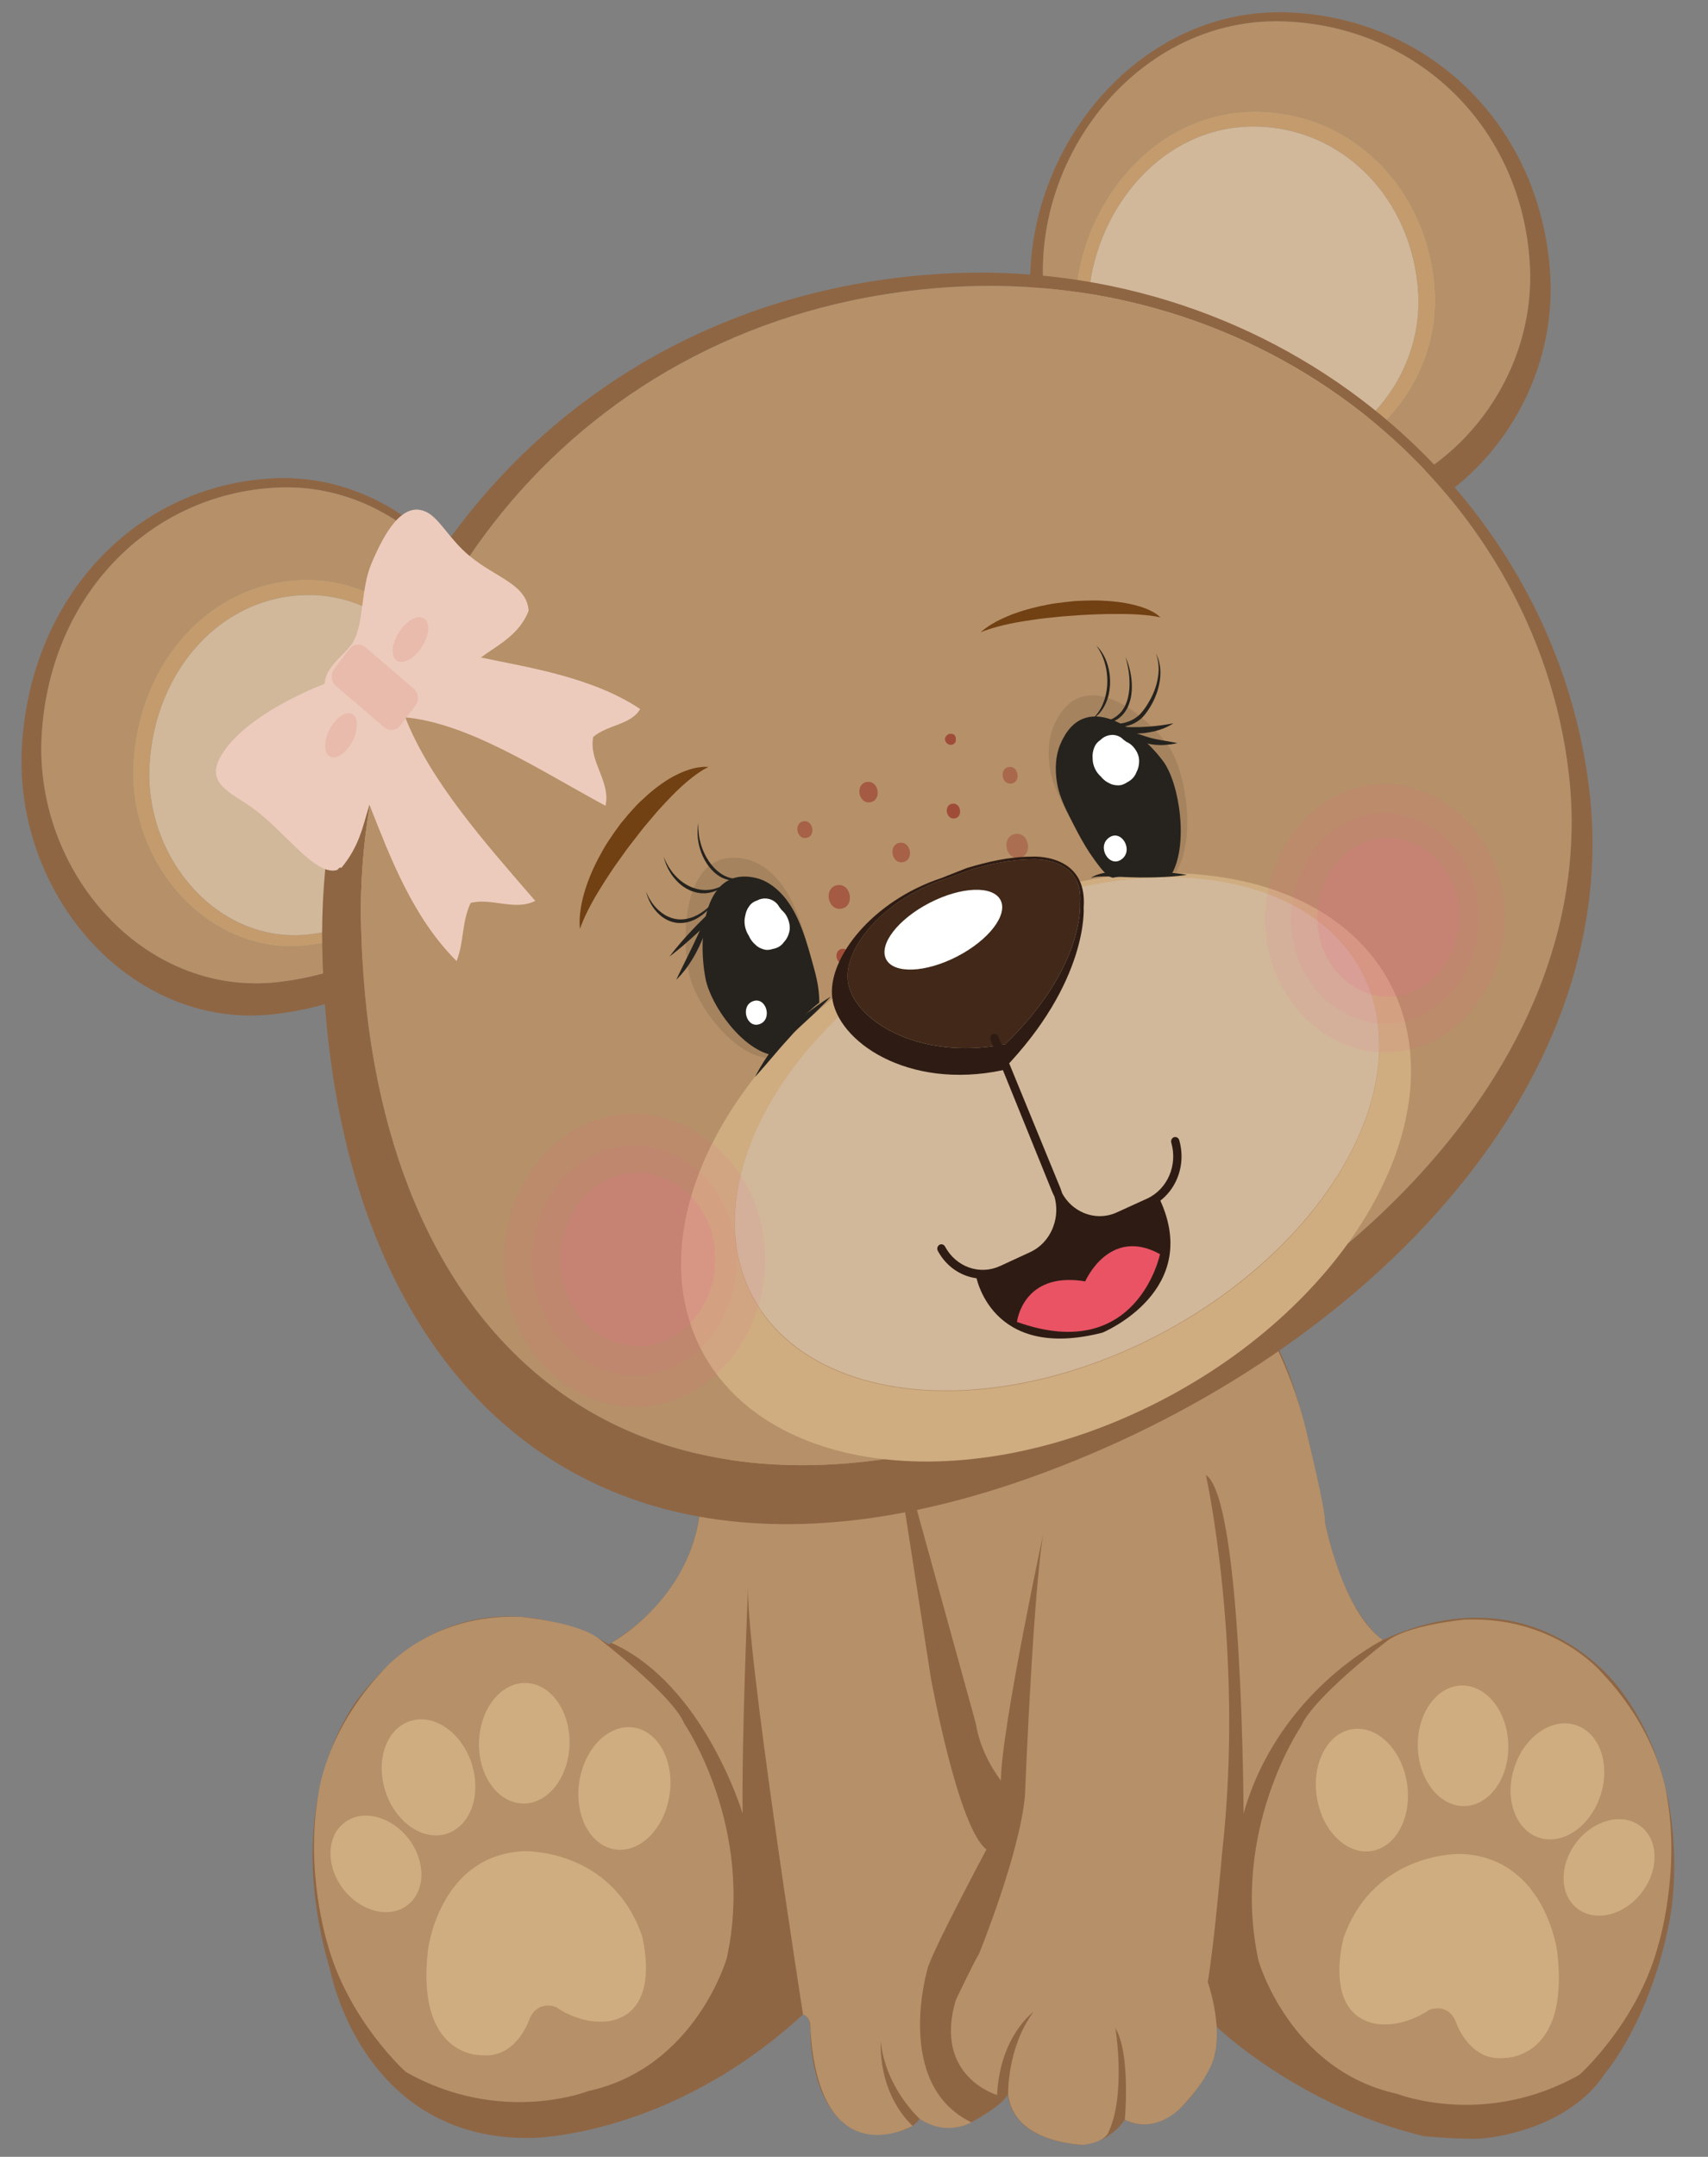 <?xml version="1.0" encoding="utf-8"?>
<!-- Generator: Adobe Illustrator 23.0.5, SVG Export Plug-In . SVG Version: 6.00 Build 0)  -->
<svg version="1.1" id="Capa_1" xmlns="http://www.w3.org/2000/svg" xmlns:xlink="http://www.w3.org/1999/xlink" x="0px" y="0px"
	 viewBox="0 0 840 1060" style="enable-background:new 0 0 840 1060;" xml:space="preserve">
<rect x="0" y="0" width="840" height="1060" fill="#808080" stroke="none"/>
<style type="text/css">
	.st0{fill:#8F6644;}
	.st1{fill:#B69068;}
	.st2{fill:#CFAD81;}
	.st3{fill:#C39B6D;}
	.st4{fill:#D2B89A;}
	.st5{opacity:0.7;}
	.st6{opacity:0.8;}
	.st7{fill:#963025;}
	.st8{opacity:0.6;}
	.st9{opacity:0.5;}
	.st10{fill:#2E1C14;}
	.st11{fill:#412819;}
	.st12{fill:#FFFFFF;}
	.st13{fill:#E95364;}
	.st14{fill-rule:evenodd;clip-rule:evenodd;fill:#ECCBBD;}
	.st15{fill-rule:evenodd;clip-rule:evenodd;fill:#E8BBAC;}
	.st16{fill:#714013;}
	.st17{opacity:0.1;fill:#EC628E;}
	.st18{opacity:0.07;fill:#EC628E;}
	.st19{opacity:0.15;fill:#EC628E;}
	.st20{opacity:0.1;fill:#13110C;}
	.st21{fill:#26231E;}
</style>
<g>
	<g>
		<path class="st0" d="M341.33,708.19c0,0,0.33,0.96,0.79,2.72c3.22,12.3,12.64,63.59-42.68,97.22c0,0-66.05-42.71-120.03,22.64
			c0,0-43.9,46.55-16.92,137.95c0,0,15.71,83.28,98.68,82c0,0,67.67,0,133.72-60.65c0,0,3.89-0.57,3.62,9.54
			c0,0,0.2,60.51,45.31,47.48c0,0,6.04-1.71,8.46-5.77c0,0,12.49,8.54,25.37,1.71c0,0,15.51-8.11,18.12-13.88
			c0,0-0.6,22,36.05,24.99c0,0,13.29-0.43,21.35-12.39c0,0,21.75,14.09,42.69-27.33c0,0,3.42-7.05,2.42-18.37
			c0,0,40.28,38.87,101.9,53.81c0,0,23.36,2.14,31.01,0.85c0,0,39.87-3.42,58.4-32.03c0,0,22.56-26.05,31.82-76.45
			c0,0,12.49-63.64-24.97-112.33c0,0-41.08-58.51-116.4-23.92c0,0-22.56-14.52-30.61-70.47c0,0-10.47-58.4-23.76-77.67l-29-18
			c0,0-36.25,16.35-38.67,18c-2.42,1.65-43.58,5.49-43.58,5.49s-110.54,0.71-115.91,5.84c-5.37,5.13-56.86,39.97-56.86,39.97"/>
		<g>
			<path class="st1" d="M294.65,805.45c0,0,35.94,27.45,41.85,41.55c0,0,34.94,51.05,20.94,115.32c0,0-15.31,53.81-68.07,65.35
				c0,0-43.1,17.08-89.82-9.4c0,0-28.6-25.63-38.67-63.64c0,0-10.99-35.32-4.29-72.97c0,0,3.31-30.74,31.99-60.89
				c0,0,23.31-28.07,67.68-26.12C256.28,794.65,284.39,797.22,294.65,805.45z"/>
			<g>
				
					<ellipse transform="matrix(0.155 -0.988 0.988 0.155 -608.601 1046.031)" class="st2" cx="306.94" cy="878.65" rx="30.3" ry="22.43"/>
				
					<ellipse transform="matrix(0.028 -1 1 0.028 -605.926 1090.189)" class="st2" cx="257.43" cy="856.56" rx="29.62" ry="22.26"/>
				
					<ellipse transform="matrix(0.95 -0.312 0.312 0.95 -261.85 109.144)" class="st2" cx="210.52" cy="873.73" rx="22.28" ry="29.11"/>
				
					<ellipse transform="matrix(0.793 -0.609 0.609 0.793 -519.713 302.068)" class="st2" cx="184.89" cy="916.23" rx="20.27" ry="25.53"/>
				<path class="st2" d="M210.52,958.05c0,0,5.55-46.13,46.91-48.26c0,0,42.82-1.71,58.12,41c0,0,10.47,36.73-14.9,42.28
					c0,0-12.49,3.27-27.25-6.69c0,0-8.86-3.7-12.89,5.69c0,0-6.44,20.22-24.43,17.94C236.07,1010.01,204.29,1010.58,210.52,958.05z"
					/>
			</g>
		</g>
		<g>
			<path class="st1" d="M681.75,806.8c0,0-35.94,27.45-41.85,41.55c0,0-34.94,51.05-20.94,115.32c0,0,15.31,53.81,68.07,65.35
				c0,0,43.1,17.08,89.82-9.4c0,0,28.6-25.63,38.67-63.64c0,0,10.99-35.32,4.29-72.97c0,0-3.31-30.74-31.99-60.89
				c0,0-23.31-28.07-67.68-26.12C720.12,796,692,798.56,681.75,806.8z"/>
			<g>
				
					<ellipse transform="matrix(0.988 -0.155 0.155 0.988 -128.021 114.102)" class="st2" cx="669.45" cy="879.99" rx="22.43" ry="30.3"/>
				
					<ellipse transform="matrix(1 -0.028 0.028 1 -23.461 20.221)" class="st2" cx="718.97" cy="857.9" rx="22.26" ry="29.62"/>
				
					<ellipse transform="matrix(0.312 -0.95 0.95 0.312 -304.321 1330.041)" class="st2" cx="765.88" cy="875.07" rx="29.11" ry="22.28"/>
				
					<ellipse transform="matrix(0.609 -0.793 0.793 0.609 -418.315 986.629)" class="st2" cx="791.5" cy="917.58" rx="25.53" ry="20.27"/>
				<path class="st2" d="M765.88,959.39c0,0-5.55-46.13-46.91-48.26c0,0-42.82-1.71-58.12,41c0,0-10.47,36.73,14.9,42.28
					c0,0,12.49,3.27,27.25-6.69c0,0,8.86-3.7,12.89,5.69c0,0,6.44,20.22,24.43,17.94C740.32,1011.35,772.1,1011.92,765.88,959.39z"
					/>
			</g>
		</g>
		<path class="st1" d="M365.23,891.28c0,0-19.08-63.69-64.58-83.88c0,0,47.01-25.29,44.05-79.11l48.19-36.74l51.15-9.82l87.23-6.83
			l46.62-8.54c0,0,9.13-10.13,10.74-8.48c1.61,1.65,12.35,0,12.35,0h5.91h18.8c0,0,11.82,22.18,17.7,49.44
			c0,0,8.58,34.91,8.23,40.75c0,0,8.17,43.29,28.44,57.95c0,0-51.55,25.34-68.47,85.28c0,0-0.4-154.47-18.53-166.43
			c0,0,19.2,86.52,7.92,186.27c0,0-3.49,41.37-6.98,63.01c0,0,7.34,20.81,3.2,36.42c0,0-1.93,10.3-16.53,25.34
			c0,0-12.18,13.34-27.48,5.86c0,0,3.02-32.03-4.63-45.06c0,0,5.44,32.89-3.62,51.68c0,0-2.07,4.61-12.14,5.69
			c0,0-34.38-0.49-36.99-24.91c0,0-0.6-22.71,12.42-40.36c0,0-16.45,11.75-17.86,40.79c0,0-31.41-8.97-20.34-46.55
			c0,0,8.53-18.01,11.48-22.85c0,0,20.14-49.54,22.56-77.73c0,0,4.66-116.46,10.39-135.25c0,0-22.2,102.79-22.2,127.84
			c0,0-9.94-12.24-12.35-28.05l-35.04-126.92l-2.42,5.62l15.31,98.66c0,0,13.29,73.89,27.39,84.57c0,0-28.06,52.39-29.13,59.22
			c0,0-16.51,56.38,21.68,74.88c0,0-11.88,7.26-25.37-1.71c0,0-16.92-15.16-19.13-38.01c0,0-2.04,24.24,15.59,41.49
			c0,0-45.4,25.83-50.23-47.05c0,0,0.67-6.54-3.62-7.68c0,0-28.6-182.51-26.99-210.99C367.91,779.09,364.69,854.83,365.23,891.28z"
			/>
		<g>
			<g>
				<path class="st0" d="M257.96,366.79c-2.02-70.03-55.4-135.05-123.59-131.7c-66.93,3.29-119.29,57.52-123.59,131.7
					c-4.2,72.6,53.43,139.42,123.59,131.7C202.27,491.02,260.06,439.49,257.96,366.79z M136.19,482.69
					c-65.66,7.13-119.61-54.54-115.67-121.53c4.02-68.45,53.03-118.49,115.67-121.53c63.82-3.1,113.78,56.9,115.67,121.53
					C253.82,428.25,199.74,475.8,136.19,482.69z"/>
				<path class="st1" d="M251.86,361.17c-1.89-64.62-51.86-124.62-115.67-121.53c-62.64,3.04-111.65,53.07-115.67,121.53
					c-3.94,66.99,50.01,128.65,115.67,121.53C199.74,475.8,253.82,428.25,251.86,361.17z M150.89,464.76
					c-48.48,5.27-88.32-40.37-85.41-89.95c2.97-50.67,39.11-89.87,85.41-89.95c47.05-0.08,81.15,43.79,85.41,89.95
					C240.86,424.25,197.81,459.65,150.89,464.76z"/>
				<path class="st3" d="M236.3,374.81c-4.26-46.16-38.36-90.03-85.41-89.95c-46.3,0.08-82.44,39.28-85.41,89.95
					c-2.91,49.58,36.93,95.23,85.41,89.95C197.81,459.65,240.86,424.25,236.3,374.81z M151.8,459.24
					c-44.41,4.89-80.89-37.43-78.23-83.4c2.72-46.98,35.82-83.33,78.23-83.4c43.1-0.08,74.33,40.6,78.23,83.4
					C234.2,421.68,194.77,454.5,151.8,459.24z"/>
				<path class="st4" d="M151.8,292.44c-42.41,0.07-75.51,36.42-78.23,83.4c-2.66,45.97,33.82,88.29,78.23,83.4
					c42.98-4.73,82.41-37.56,78.23-83.4C226.13,333.04,194.89,292.36,151.8,292.44z"/>
			</g>
			<g>
				<path class="st0" d="M634.53,263.7c72.59,7.55,132.22-57.8,127.87-128.79C757.96,62.37,703.78,9.34,634.53,6.12
					c-70.55-3.28-125.78,60.3-127.87,128.79C504.49,206.01,564.28,256.39,634.53,263.7z M512.97,129.41
					c1.96-63.2,53.66-121.87,119.69-118.84c64.82,2.97,115.52,51.9,119.69,118.84c4.07,65.51-51.75,125.81-119.69,118.84
					C566.9,241.51,510.94,195.02,512.97,129.41z"/>
				<path class="st1" d="M632.65,248.25c67.94,6.97,123.76-53.33,119.69-118.84c-4.16-66.94-54.87-115.87-119.69-118.84
					c-66.03-3.03-117.73,55.65-119.69,118.84C510.94,195.02,566.9,241.51,632.65,248.25z M529.07,142.75
					c4.41-45.14,39.69-88.05,88.38-87.97c47.91,0.08,85.3,38.42,88.38,87.97c3.01,48.49-38.21,93.12-88.38,87.97
					C568.89,225.72,524.35,191.1,529.07,142.75z"/>
				<path class="st3" d="M617.44,230.72c50.16,5.16,91.38-39.48,88.38-87.97c-3.07-49.55-40.46-87.89-88.38-87.97
					c-48.69-0.08-83.97,42.83-88.38,87.97C524.35,191.1,568.89,225.72,617.44,230.72z M535.56,143.76
					c4.04-41.85,36.35-81.63,80.94-81.56c43.88,0.07,78.13,35.62,80.94,81.56c2.75,44.96-35,86.34-80.94,81.56
					C572.03,220.69,531.24,188.59,535.56,143.76z"/>
				<path class="st4" d="M616.5,62.2c43.88,0.07,78.13,35.62,80.94,81.56c2.75,44.96-35,86.34-80.94,81.56
					c-44.47-4.63-85.27-36.73-80.94-81.56C539.59,101.9,571.91,62.12,616.5,62.2z"/>
			</g>
		</g>
		<path class="st0" d="M781.67,388.63c-17.45-149.32-158.19-267.71-327.16-253.48c-185.33,15.6-298.92,169.71-296.04,330.03
			c3.74,208.02,128.43,339.2,348.13,261.07C665.83,669.63,799.01,537.01,781.67,388.63z M508.99,698.43
			c-209.45,73.89-328.12-49.53-331.44-245.5c-2.56-151.03,105.86-296.36,282.49-311.3c161.04-13.62,295.02,97.72,311.47,238.37
			C787.86,519.77,660.79,644.88,508.99,698.43z"/>
		<path class="st1" d="M460.03,141.64c-176.62,14.94-285.05,160.27-282.49,311.3c3.32,195.97,122,319.38,331.44,245.5
			c151.81-53.55,278.87-178.66,262.52-318.42C755.05,239.36,621.07,128.01,460.03,141.64z"/>
		<path class="st2" d="M686.41,489.11c-28.33-64.78-128.29-79.43-223.27-32.73c-94.98,46.7-149.01,137.08-120.68,201.86
			c28.33,64.78,128.29,79.43,223.27,32.73C660.71,644.27,714.74,553.89,686.41,489.11z M564.21,659.04
			c-84.04,41.33-172.04,29.4-196.55-26.65c-24.51-56.04,23.75-134.98,107.79-176.3c84.04-41.33,172.04-29.4,196.55,26.65
			C696.51,538.78,648.25,617.72,564.21,659.04z"/>
		
			<ellipse transform="matrix(0.882 -0.471 0.471 0.882 -201.268 310.34)" class="st4" cx="519.83" cy="557.57" rx="169.7" ry="110.56"/>
		<g class="st5">
			<g class="st6">
				<path class="st7" d="M428.01,394.27c5.9-0.99,4.16-10.95-1.73-9.96C420.38,385.3,422.12,395.25,428.01,394.27L428.01,394.27z"/>
			</g>
			<g class="st5">
				<path class="st7" d="M478.65,437.66c5.9-0.99,4.16-10.95-1.73-9.96C471.03,428.69,472.77,438.65,478.65,437.66L478.65,437.66z"
					/>
			</g>
			<g class="st5">
				<path class="st7" d="M396.55,411.8c4.84-0.81,3.41-8.96-1.41-8.15C390.3,404.47,391.73,412.61,396.55,411.8L396.55,411.8z"/>
			</g>
			<g class="st8">
				<path class="st7" d="M497.49,385.1c4.84-0.81,3.41-8.96-1.41-8.15C491.24,377.76,492.66,385.91,497.49,385.1L497.49,385.1z"/>
			</g>
			<g>
				<path class="st7" d="M469.54,402.22c4.29-0.72,3.02-7.96-1.26-7.24C463.98,395.69,465.25,402.93,469.54,402.22L469.54,402.22z"
					/>
			</g>
			<g>
				<path class="st7" d="M415.3,473.58c4.29-0.72,3.02-7.96-1.26-7.24C409.75,467.05,411.01,474.3,415.3,473.58L415.3,473.58z"/>
			</g>
			<g class="st8">
				<path class="st7" d="M510.24,438.58c4.29-0.72,3.02-7.96-1.26-7.24C504.68,432.06,505.95,439.3,510.24,438.58L510.24,438.58z"/>
			</g>
			<g class="st9">
				<path class="st7" d="M501.29,421.58c6.96-1.17,4.91-12.88-2.03-11.71C492.3,411.04,494.35,422.75,501.29,421.58L501.29,421.58z"
					/>
			</g>
			<g class="st6">
				<path class="st7" d="M413.77,446.57c6.84-1.15,4.82-12.69-2.01-11.54C404.93,436.18,406.94,447.72,413.77,446.57L413.77,446.57z
					"/>
			</g>
			<path class="st7" d="M469.88,361.93c-0.4-1.29-2.5-1.63-3.6-1.01c-0.93,0.53-1.79,1.69-1.47,2.87
				C465.76,367.37,471.36,366.73,469.88,361.93z"/>
			<path class="st7" d="M446.29,445.25c-0.48-1.54-2.98-1.95-4.3-1.2c-1.11,0.63-2.13,2.01-1.75,3.43
				C441.37,451.75,448.06,450.99,446.29,445.25z"/>
			<g class="st5">
				<path class="st7" d="M444.04,423.73c5.65-0.95,3.99-10.45-1.65-9.51C436.74,415.17,438.4,424.67,444.04,423.73L444.04,423.73z"
					/>
			</g>
		</g>
		<g>
			<path class="st10" d="M507.35,421c-11.36,0.06-22.02,2.66-31.84,5.59l-12.65,4.98c-34.16,11.35-55.67,39.44-53.61,58.45
				c2.34,21.59,36.93,45.81,83.86,35.95c42.46-43.77,39.84-79.97,39.84-79.97C534.98,419.03,507.35,421,507.35,421z M494.38,513.15
				c-43.33,8.53-75.27-12.43-77.43-31.11c-1.9-16.45,17.97-40.75,49.51-50.57l11.68-4.31c9.07-2.54,18.91-4.78,29.4-4.84
				c0,0,25.51-1.71,23.63,21.64C531.17,443.96,533.58,475.28,494.38,513.15z"/>
			<path class="st11" d="M507.54,422.32c-10.49,0.06-20.33,2.3-29.4,4.84l-11.68,4.31c-31.54,9.82-51.41,34.12-49.51,50.57
				c2.16,18.68,34.1,39.63,77.43,31.11c39.2-37.87,36.79-69.19,36.79-69.19C533.05,420.62,507.54,422.32,507.54,422.32z"/>
			
				<ellipse transform="matrix(0.888 -0.459 0.459 0.888 -157.99 264.243)" class="st12" cx="464.2" cy="456.9" rx="31.68" ry="14.82"/>
		</g>
		<path class="st10" d="M579.94,560.32c-0.33-1.14-1.48-1.78-2.55-1.43c-1.07,0.35-1.68,1.56-1.35,2.7
			c3.23,11.1-1.92,22.93-11.99,27.52l-14.8,6.74c-5.22,2.38-11.03,2.45-16.35,0.2c-4.5-1.9-8.16-5.27-10.54-9.61
			c-0.26-0.88-0.56-1.76-0.91-2.63l-26.83-65.36l-3.68-9.08c-0.34-0.83-1.11-1.32-1.91-1.31c-0.28,0-0.56,0.05-0.82,0.18
			c-1.03,0.47-1.5,1.75-1.05,2.84l3.73,9.08l26.55,65.51c0.35,0.86,0.75,1.68,1.17,2.49c1.34,4.81,1.15,9.94-0.62,14.71
			c-2.1,5.65-6.12,10.09-11.34,12.5l-14.77,6.82c-10.05,4.64-21.71,0.52-27.12-9.58c-0.56-1.04-1.8-1.4-2.78-0.81
			c-0.97,0.59-1.32,1.91-0.76,2.94c6.45,12.03,20.33,16.93,32.29,11.41l14.77-6.82c3.26-1.5,6.07-3.65,8.37-6.24
			c4.38-4.94,6.84-11.49,6.91-18.26c4.7,4.59,10.9,7.18,17.3,7.18c3.35,0,6.75-0.7,10.02-2.19l14.8-6.74
			C577.65,587.62,583.79,573.54,579.94,560.32z"/>
		<path class="st10" d="M479.88,626.48c0,0,6.71,42.71,62.3,28.47c0,0,50.48-20.79,27.39-67.2l-15.04,7.69l-7.79,3.7h-5.91H536
			l-4.73-1.71l-7.71-2.6l0.9-2.53l-3.43-2.56v9.68l-1.19,5.98l-2.89,4.84l-5.91,4.84l-9.4,4.56l-11.28,5.41l-7.79,1.42H479.88z"/>
		<path class="st13" d="M500.15,649.68c0,0,2.82-25.06,33.56-19.93c0,0,11.81-27.19,36.79-13.38
			C570.5,616.37,559.29,670.82,500.15,649.68z"/>
	</g>
	<path class="st14" d="M236.53,323.14c22.3,4.71,54.74,9.53,78.31,25.32c-4.51,7.84-15.99,7.62-23.09,13.73
		c-2.39,11.84,8.72,21.95,6.04,33.83c-33.24-17.98-66.98-40.4-98.51-43.49c12.32,31.23,38.37,60.69,63.96,90.22
		c-10.06,5.06-21.46-1.63-31.79,1.01c-4.5,9.81-3.12,18.86-6.89,28.57c-21.69-21.58-32.69-51.16-42.85-76.78
		c-3.26,10.16-4.75,20.09-13.86,31c-0.8-0.62-1.39,0.52-2.06,1.03c-10.88,3.1-25.69-19.23-41.95-30.76
		c-10.24-7.26-22.31-11.61-15.81-24.12c9.33-17.94,39.11-31.87,51.66-36.62c0.29-8.94,10.85-14.62,14.27-21.06
		c5.09-9.56,3.45-25.52,8.71-38.03c5.84-13.87,15.22-31.82,27.59-25.07c6.2,3.38,10.81,13.07,20.55,21.2
		c13.15,10.97,28.11,13.82,29.19,27.01C255.37,312.23,244.24,317.3,236.53,323.14z"/>
	<path class="st15" d="M203.36,338.34c2.46,2.1,2.89,5.86,0.96,8.4l-7.47,9.83c-1.93,2.54-5.48,2.89-7.94,0.8L165.3,337.2
		c-2.46-2.1-2.89-5.86-0.96-8.4l7.47-9.83c1.93-2.54,5.48-2.89,7.94-0.8L203.36,338.34z"/>
	
		<ellipse transform="matrix(0.543 -0.84 0.84 0.543 -171.757 313.13)" class="st15" cx="201.77" cy="314.35" rx="12.34" ry="6.69"/>
	<path class="st15" d="M173.4,351.05c2.98,1.84,2.86,7.95-0.26,13.66c-3.13,5.71-8.08,8.85-11.06,7.01
		c-2.98-1.84-2.86-7.95,0.26-13.66C165.47,352.36,170.42,349.22,173.4,351.05z"/>
</g>
<g>
	<g>
		<path class="st16" d="M570.69,303.44c0,0-0.34-0.07-0.95-0.2c-0.59-0.15-1.49-0.3-2.64-0.48c-2.3-0.36-5.63-0.68-9.65-0.88
			c-4.05-0.16-8.82-0.19-13.95-0.09c-2.57,0.03-5.26,0.21-7.96,0.29c-2.71,0.09-5.49,0.3-8.27,0.52c-2.77,0.18-5.54,0.38-8.29,0.7
			c-2.74,0.33-5.44,0.52-8.07,0.91c-5.24,0.7-10.16,1.47-14.39,2.36c-4.22,0.9-7.76,1.87-10.27,2.71c-0.63,0.21-1.18,0.4-1.68,0.57
			c-0.49,0.19-0.89,0.36-1.23,0.49c-0.68,0.26-1.05,0.41-1.05,0.41s0.29-0.25,0.82-0.71c0.28-0.23,0.63-0.51,1.03-0.85
			c0.42-0.32,0.92-0.66,1.47-1.07c2.25-1.56,5.77-3.56,10.21-5.38c4.44-1.87,9.75-3.49,15.42-4.75c2.84-0.59,5.77-1.24,8.72-1.59
			c2.96-0.42,5.93-0.73,8.91-1.01c2.95-0.15,5.89-0.28,8.74-0.28c2.87-0.06,5.61,0.16,8.27,0.33c5.28,0.42,10.04,1.25,13.85,2.38
			c3.84,1.08,6.69,2.46,8.46,3.61c0.88,0.58,1.52,1.08,1.91,1.45C570.48,303.25,570.69,303.44,570.69,303.44z"/>
	</g>
	<g>
		<path class="st16" d="M285.22,456.53c0,0-0.04-0.44-0.1-1.28c-0.08-0.85-0.09-2.08-0.03-3.66c0.13-3.15,0.76-7.68,2.27-12.83
			c1.47-5.17,3.8-10.92,6.82-16.72c1.57-2.85,3.12-5.86,5.02-8.66c1.85-2.84,3.85-5.63,5.87-8.39c2.16-2.64,4.32-5.26,6.6-7.71
			c2.2-2.52,4.66-4.66,7-6.79c4.74-4.15,9.56-7.51,14.04-9.69c4.43-2.26,8.45-3.35,11.25-3.71c0.71-0.08,1.33-0.13,1.89-0.2
			c0.55,0,1.02,0,1.4,0c0.74,0.02,1.14,0.04,1.14,0.04s-0.35,0.19-1.03,0.56c-0.33,0.17-0.74,0.38-1.2,0.64
			c-0.47,0.29-0.99,0.62-1.59,0.99c-2.33,1.49-5.46,3.85-8.96,7c-3.49,3.15-7.32,7.14-11.3,11.52c-2.03,2.18-3.92,4.64-5.98,6.97
			c-2.05,2.38-4,4.91-5.94,7.45c-1.98,2.51-3.95,5.04-5.76,7.64c-1.82,2.6-3.71,5.08-5.38,7.6c-3.38,5.03-6.42,9.84-8.88,14.08
			c-2.42,4.28-4.27,7.99-5.43,10.72c-0.58,1.37-1.02,2.46-1.28,3.22C285.37,456.11,285.22,456.53,285.22,456.53z"/>
	</g>
	<g>
		<path class="st17" d="M294.95,549.93c33.83-10.42,69.83,12.5,79.12,50.39c9.29,37.9-11.18,78.24-45,88.64
			c-33.85,10.42-69.82-12.5-79.12-50.4C240.64,600.67,261.13,560.34,294.95,549.93z"/>
		<path class="st18" d="M298.63,564.93c26.53-8.17,54.73,9.8,62.04,39.54c7.3,29.75-8.76,61.32-35.29,69.52
			c-26.52,8.13-54.74-9.82-62.04-39.56C256.06,604.72,272.11,573.11,298.63,564.93z"/>
		<path class="st19" d="M303.6,577.76c20.02-6.17,41.35,7.42,46.84,29.85c5.51,22.46-6.61,46.31-26.64,52.48
			c-20.02,6.16-41.31-7.43-46.83-29.83C271.45,607.81,283.58,583.94,303.6,577.76z"/>
	</g>
	<g>
		<path class="st17" d="M665.53,387.64c30.97-9.55,63.92,11.46,72.45,46.14c8.52,34.71-10.23,71.62-41.22,81.16
			c-30.97,9.54-63.92-11.45-72.43-46.17C615.81,434.08,634.55,397.18,665.53,387.64z"/>
		<path class="st18" d="M668.89,401.37c24.3-7.49,50.13,8.99,56.82,36.21c6.66,27.2-8.05,56.13-32.32,63.63
			c-24.29,7.48-50.13-9-56.81-36.2C629.91,437.8,644.61,408.84,668.89,401.37z"/>
		<path class="st19" d="M673.46,413.14c18.32-5.67,37.84,6.75,42.87,27.31c5.04,20.55-6.05,42.39-24.38,48.04
			c-18.35,5.63-37.85-6.78-42.89-27.32C644.03,440.62,655.12,418.78,673.46,413.14z"/>
	</g>
	<g>
		<g>
			<path class="st20" d="M376.59,519.92c6.9-11.24,15.47-21.35,25.57-29.12c0.06-5.87-0.97-11.97-2.64-17.96
				c-1.09-3.94-2.19-8.06-3.42-12.18c-3.61-12.09-8.32-24.22-17.22-32.01c-3.29-2.88-7.08-5.18-11.2-6.2
				c-29.84-7.42-33.37,32.37-28.94,55.36C341.59,492.67,359.31,517.35,376.59,519.92z"/>
			<path class="st21" d="M380.48,518.64c6.04-10.01,13.57-18.99,22.45-25.89c0.04-5.24-0.9-10.69-2.38-16.04
				c-0.98-3.52-1.96-7.2-3.06-10.88c-3.22-10.81-7.41-21.65-15.28-28.63c-2.91-2.58-6.26-4.65-9.9-5.58
				c-26.33-6.73-29.31,28.76-25.34,49.29C349.54,494.19,365.24,516.28,380.48,518.64z"/>
			<path class="st12" d="M368.26,459.85c-1.83-2.72-2.61-6.53-1.76-9.73c0.27-1.74,0.91-3.37,2.02-4.85
				c1.03-1.44,2.37-2.25,3.81-2.71c2.95-1.64,6.77-1.3,9.43,1.22c0.67,0.61,1.16,1.33,1.58,2.09c0.38,0.44,0.72,0.88,1.07,1.36
				c1.02,0.9,1.94,1.97,2.58,3.24c1.16,2.31,1.82,5,1.15,7.64c-0.51,2.09-1.42,3.65-2.63,4.93c-1.28,1.88-3.32,2.97-5.45,3.33
				c-1.56,0.53-3.21,0.69-4.78,0.1c-0.69-0.19-1.35-0.47-1.98-0.82c-0.78-0.42-3.1-2.21-0.82-0.66c-1.45-0.98-2.35-1.92-3.37-3.5
				C368.77,460.98,368.49,460.4,368.26,459.85z"/>
			<path class="st12" d="M370.33,492.05c6.47-2.35,9.76,8.88,3.3,11.25C367.15,505.68,363.85,494.41,370.33,492.05z"/>
		</g>
		<g>
			<path class="st21" d="M329.29,470.08c0,0,2.05-2.82,5.42-6.71c1.67-1.96,3.68-4.17,5.87-6.49c1.11-1.14,2.22-2.36,3.42-3.53
				c1.18-1.18,2.39-2.37,3.59-3.57c1.23-1.16,2.46-2.32,3.67-3.46c1.2-1.15,2.45-2.21,3.62-3.27c2.37-2.1,4.62-4,6.59-5.56
				c3.92-3.17,6.72-5.02,6.72-5.02s-2.16,2.72-5.62,6.48c-1.72,1.9-3.76,4.06-5.99,6.33c-1.12,1.12-2.25,2.33-3.44,3.48
				c-1.19,1.17-2.39,2.35-3.6,3.54c-1.22,1.16-2.45,2.33-3.65,3.47c-1.2,1.15-2.42,2.23-3.58,3.31c-2.33,2.13-4.54,4.08-6.46,5.72
				C332,468.08,329.29,470.08,329.29,470.08z"/>
		</g>
		<g>
			<path class="st21" d="M332.6,481.5c0,0,1.04-2.33,2.7-5.65c0.82-1.66,1.78-3.59,2.8-5.66c0.5-1.04,1.02-2.11,1.55-3.19
				c0.55-1.07,1.06-2.19,1.58-3.3c0.53-1.11,1.07-2.21,1.56-3.31c0.51-1.1,1.01-2.18,1.5-3.22c0.96-2.11,1.86-4.07,2.63-5.77
				c1.54-3.39,2.68-5.66,2.68-5.66s-0.2,2.6-1.1,6.35c-0.42,1.88-1.06,4.03-1.84,6.29c-0.42,1.11-0.8,2.3-1.31,3.43
				c-0.48,1.15-1,2.3-1.52,3.46c-0.57,1.12-1.13,2.25-1.72,3.34c-0.56,1.1-1.22,2.12-1.81,3.13c-1.24,1.98-2.47,3.77-3.63,5.22
				C334.42,479.86,332.6,481.5,332.6,481.5z"/>
		</g>
		<g>
			<path class="st21" d="M371.34,529.27c0,0,1.55-3.22,4.37-7.66c1.4-2.23,3.12-4.77,5.06-7.38c0.99-1.3,1.96-2.67,3.11-3.95
				c1.12-1.3,2.26-2.62,3.4-3.94c1.12-1.33,2.43-2.5,3.68-3.63c1.25-1.14,2.56-2.14,3.79-3.13c2.48-1.95,4.83-3.7,6.88-5.15
				c4.08-2.94,6.95-4.66,6.95-4.66s-2.28,2.61-5.93,6.18c-1.82,1.8-3.98,3.84-6.33,5.96c-1.15,1.06-2.35,2.16-3.56,3.28
				c-1.19,1.13-2.39,2.24-3.46,3.57c-1.12,1.25-2.25,2.5-3.35,3.73c-1.12,1.21-2.2,2.47-3.24,3.69c-2.08,2.43-4.03,4.7-5.7,6.65
				C373.67,526.72,371.34,529.27,371.34,529.27z"/>
		</g>
	</g>
	<g>
		<g>
			<path class="st20" d="M544.94,429c0.13-0.03,1.66,0.64,1.79,0.62c10.96-2.04,20.45-2.03,31.56-0.92
				c10.19-15.94,5.02-50.45-4-62.57c-13.39-18.02-43.32-39.55-56.13-9.21c-2.68,6.34-2.9,13.71-1.84,20.55
				c1.38,8.9,5.82,16.69,9.77,24.43c0.54,1.05,1.08,2.1,1.63,3.15c2.65,5.01,5.53,9.93,8.82,14.41
				C539.42,423.38,541.32,426.22,544.94,429z"/>
			<path class="st21" d="M545.58,430.81c0.12-0.02,1.49,0.58,1.62,0.56c9.89-1.84,18.45-1.83,28.46-0.83
				c9.19-14.37,4.52-45.49-3.61-56.42c-12.08-16.25-39.06-35.66-50.61-8.3c-2.41,5.72-2.62,12.37-1.66,18.53
				c1.25,8.03,5.25,15.05,8.81,22.03c0.48,0.95,0.97,1.9,1.47,2.84c2.39,4.51,4.99,8.96,7.95,12.99
				C540.61,425.74,542.31,428.3,545.58,430.81z"/>
			<path class="st12" d="M541.41,381.65c-2.41-2.07-4.08-5.52-4.05-8.88c-0.15-1.76,0.06-3.53,0.76-5.29
				c0.65-1.71,1.74-2.93,3.03-3.78c2.46-2.49,6.23-3.31,9.42-1.66c0.79,0.41,1.45,0.95,2.04,1.56c0.47,0.31,0.92,0.62,1.37,0.98
				c1.22,0.54,2.36,1.32,3.29,2.36c1.67,1.88,2.97,4.29,2.96,7.05c0.01,2.17-0.49,3.96-1.35,5.57c-0.8,2.2-2.48,3.86-4.44,4.85
				c-1.39,0.97-2.96,1.61-4.62,1.54c-0.7,0-1.42-0.05-2.09-0.21c-0.88-0.16-3.54-1.22-0.98-0.39c-1.64-0.5-2.74-1.14-4.1-2.37
				C542.2,382.57,541.79,382.12,541.41,381.65z"/>
			<path class="st12" d="M545.33,411.73c6.06-4.52,12.38,6.05,6.31,10.56C545.58,426.79,539.24,416.23,545.33,411.73z"/>
		</g>
		<g>
			<path class="st21" d="M539.53,355.22c0,0,0.6,0.14,1.63,0.38c1.03,0.24,2.5,0.55,4.25,0.83c1.75,0.29,3.8,0.52,5.99,0.7
				c1.1,0.09,2.23,0.13,3.38,0.18c1.15,0.08,2.32,0.04,3.49,0.05c1.17-0.02,2.34,0,3.5-0.08c1.15-0.06,2.29-0.1,3.39-0.19
				c2.19-0.18,4.25-0.39,6.01-0.64c1.76-0.24,3.24-0.49,4.28-0.67c1.05-0.18,1.65-0.29,1.65-0.29s-0.54,0.32-1.47,0.88
				c-0.95,0.53-2.35,1.24-4.09,1.86c-1.73,0.66-3.82,1.23-6.08,1.64c-1.13,0.17-2.3,0.41-3.51,0.47c-1.2,0.12-2.43,0.14-3.65,0.2
				c-1.23-0.05-2.45-0.05-3.66-0.17c-1.21-0.06-2.38-0.28-3.52-0.46c-2.27-0.42-4.37-1-6.1-1.71c-1.74-0.66-3.13-1.43-4.06-2.01
				C540.05,355.57,539.53,355.22,539.53,355.22z"/>
		</g>
		<g>
			<path class="st21" d="M579.04,365.22c0,0-2.13,0.56-5.38,0.83c-1.63,0.14-3.54,0.19-5.61-0.02c-1.03-0.12-2.1-0.23-3.18-0.49
				c-1.09-0.25-2.14-0.56-3.2-0.89c-1.04-0.37-2.08-0.75-3.09-1.15c-1.02-0.38-1.98-0.87-2.92-1.3c-1.88-0.91-3.58-1.89-4.98-2.85
				c-1.41-0.95-2.51-1.88-3.23-2.6c-0.73-0.71-1.08-1.18-1.08-1.18s1.99,1,5.01,2.12c1.52,0.55,3.28,1.2,5.16,1.88
				c0.95,0.33,1.93,0.67,2.92,1.01c0.99,0.36,2,0.69,3.02,1.01c1,0.35,2.02,0.68,2.99,0.94c0.98,0.26,1.96,0.52,2.92,0.71
				c1.92,0.41,3.75,0.7,5.33,0.97C576.89,364.72,579.04,365.22,579.04,365.22z"/>
		</g>
		<g>
			<path class="st21" d="M536.47,431.52c0,0,0.16-0.11,0.46-0.32c0.3-0.22,0.76-0.47,1.37-0.77c1.22-0.58,3.07-1.16,5.31-1.54
				c2.24-0.4,4.87-0.63,7.66-0.72c1.4-0.03,2.81-0.12,4.28-0.11c1.46,0,2.95,0,4.43,0c1.48,0.04,2.97,0.07,4.43,0.11
				c1.46,0.02,2.9,0.13,4.29,0.19c2.78,0.15,5.38,0.35,7.61,0.58c4.45,0.44,7.42,1.01,7.42,1.01s-2.97,0.5-7.42,0.82
				c-2.23,0.18-4.82,0.32-7.6,0.39c-1.39,0.02-2.83,0.1-4.28,0.08c-1.46,0-2.94,0-4.42,0c-1.48-0.04-2.97-0.07-4.43-0.11
				c-1.46-0.06-2.9-0.11-4.3-0.17c-2.77-0.13-5.33-0.25-7.53-0.26c-2.19,0.01-4.02,0.11-5.29,0.33c-0.63,0.12-1.13,0.22-1.46,0.33
				C536.65,431.47,536.47,431.52,536.47,431.52z"/>
		</g>
	</g>
</g>
<g>
	<path class="st21" d="M535.07,353c0,0,0.22,0.09,0.62,0.27c0.41,0.17,0.98,0.47,1.75,0.73c1.51,0.59,3.7,1.25,6.34,1.62
		c2.63,0.37,5.72,0.37,8.85-0.31c1.55-0.39,3.14-0.89,4.6-1.73c1.45-0.83,2.88-1.82,4-3.2c1.17-1.36,2.28-2.87,3.24-4.45
		c0.95-1.59,1.86-3.19,2.56-4.86c1.49-3.29,2.35-6.7,2.67-9.72c0.33-3.03,0.03-5.67-0.39-7.46c-0.16-0.92-0.43-1.59-0.57-2.07
		c-0.15-0.48-0.23-0.73-0.23-0.73s0.11,0.24,0.31,0.69c0.2,0.46,0.54,1.11,0.8,2.02c0.61,1.77,1.19,4.51,1.05,7.74
		c-0.12,3.22-0.85,6.91-2.29,10.43c-0.69,1.78-1.56,3.52-2.55,5.18c-0.99,1.68-2.11,3.25-3.36,4.73c-1.28,1.52-2.86,2.6-4.46,3.48
		c-1.61,0.9-3.34,1.33-5,1.69c-3.36,0.58-6.6,0.35-9.3-0.3c-2.71-0.62-4.9-1.58-6.37-2.4c-0.75-0.37-1.3-0.76-1.68-0.99
		C535.28,353.13,535.07,353,535.07,353z"/>
</g>
<g>
	<path class="st21" d="M535.39,352.17c0,0,0.15,0.1,0.43,0.3c0.29,0.18,0.67,0.52,1.23,0.78c1.07,0.61,2.72,1.24,4.67,1.25
		c1.94,0.01,4.19-0.48,6.26-1.75c1.06-0.59,2.02-1.45,2.94-2.37c0.91-0.95,1.67-2.09,2.3-3.33c0.63-1.26,1.11-2.63,1.48-4.04
		c0.34-1.41,0.58-2.85,0.71-4.28c0.22-2.86,0.08-5.61-0.23-7.96c-0.31-2.35-0.72-4.31-1.06-5.67c-0.15-0.69-0.31-1.21-0.4-1.58
		c-0.09-0.37-0.14-0.56-0.14-0.56s0.08,0.19,0.22,0.53c0.14,0.35,0.36,0.86,0.59,1.52c0.49,1.32,1.1,3.26,1.58,5.65
		c0.49,2.39,0.8,5.26,0.66,8.3c-0.1,1.51-0.27,3.08-0.64,4.6c-0.38,1.52-0.89,3.01-1.56,4.39c-0.72,1.37-1.58,2.61-2.58,3.64
		c-1.02,1-2.11,1.86-3.28,2.46c-2.3,1.26-4.77,1.61-6.85,1.37c-2.09-0.22-3.77-1.12-4.8-1.91c-0.54-0.35-0.9-0.76-1.16-0.99
		C535.53,352.3,535.39,352.17,535.39,352.17z"/>
</g>
<g>
	<path class="st21" d="M537.24,353.33c0,0,0.4-0.4,1.1-1.1c0.17-0.18,0.38-0.35,0.57-0.58c0.19-0.24,0.39-0.49,0.6-0.77
		c0.21-0.27,0.44-0.56,0.68-0.86c0.22-0.32,0.43-0.69,0.66-1.05c0.96-1.43,1.75-3.36,2.46-5.47c0.29-1.1,0.62-2.21,0.79-3.41
		c0.26-1.17,0.31-2.42,0.44-3.65c0.01-1.25,0.1-2.49-0.03-3.73c-0.04-1.24-0.24-2.44-0.4-3.62c-0.47-2.32-1.04-4.49-1.82-6.23
		c-0.19-0.44-0.35-0.87-0.53-1.26c-0.2-0.38-0.4-0.74-0.58-1.08c-0.18-0.34-0.35-0.67-0.51-0.97c-0.17-0.29-0.35-0.53-0.5-0.77
		c-0.61-0.93-0.96-1.47-0.96-1.47s0.42,0.46,1.16,1.26c0.18,0.21,0.4,0.42,0.6,0.69c0.19,0.28,0.4,0.58,0.63,0.9
		c0.22,0.33,0.46,0.67,0.71,1.04c0.23,0.38,0.44,0.81,0.67,1.24c0.98,1.72,1.73,3.97,2.32,6.42c0.21,1.24,0.5,2.52,0.55,3.84
		c0.15,1.32,0.08,2.64,0.08,3.97c-0.15,1.3-0.22,2.63-0.51,3.87c-0.19,1.27-0.62,2.43-0.96,3.57c-0.85,2.19-1.83,4.13-2.98,5.48
		c-0.28,0.35-0.53,0.69-0.79,0.99c-0.28,0.27-0.55,0.53-0.81,0.77c-0.25,0.24-0.49,0.46-0.71,0.66c-0.23,0.19-0.47,0.33-0.66,0.47
		C537.71,353.02,537.24,353.33,537.24,353.33z"/>
</g>
<g>
	<path class="st21" d="M353.04,440.36c0,0-0.1,0.19-0.3,0.55c-0.2,0.35-0.47,0.91-0.88,1.53c-0.78,1.3-2.03,3.06-3.75,4.81
		c-1.72,1.74-3.91,3.46-6.41,4.67c-1.25,0.59-2.57,1.07-3.92,1.37c-1.35,0.27-2.73,0.39-4.1,0.34c-1.36-0.11-2.69-0.4-3.96-0.83
		c-1.26-0.46-2.45-1.1-3.54-1.83c-2.18-1.49-3.94-3.45-5.22-5.38c-1.28-1.94-2.09-3.82-2.56-5.2c-0.26-0.67-0.39-1.25-0.51-1.62
		c-0.11-0.38-0.16-0.58-0.16-0.58s0.08,0.18,0.23,0.53c0.16,0.34,0.35,0.87,0.67,1.47c0.59,1.24,1.55,2.92,2.9,4.63
		c1.36,1.69,3.13,3.4,5.24,4.7c1.05,0.66,2.21,1.15,3.39,1.59c1.2,0.39,2.45,0.63,3.72,0.72c1.27,0.07,2.57-0.02,3.84-0.26
		c1.27-0.28,2.52-0.63,3.72-1.15c2.39-1.02,4.54-2.49,6.28-3.99c1.73-1.52,3.07-3.06,3.95-4.21c0.46-0.55,0.78-1.05,1.01-1.37
		C352.92,440.54,353.04,440.36,353.04,440.36z"/>
</g>
<g>
	<path class="st21" d="M357.84,433.44c0,0-0.47,0.48-1.29,1.31c-0.21,0.2-0.43,0.45-0.7,0.67c-0.27,0.2-0.57,0.42-0.88,0.65
		c-0.32,0.23-0.66,0.47-1.01,0.73c-0.37,0.22-0.77,0.4-1.18,0.62c-1.64,0.92-3.7,1.4-5.91,1.6c-1.11-0.03-2.26,0.05-3.41-0.22
		c-1.17-0.13-2.31-0.58-3.47-0.92c-1.12-0.55-2.26-1-3.3-1.74c-1.09-0.61-2.04-1.51-2.99-2.3c-1.81-1.78-3.39-3.69-4.45-5.67
		c-0.27-0.48-0.55-0.93-0.78-1.39c-0.21-0.48-0.41-0.93-0.59-1.36c-0.18-0.43-0.35-0.82-0.51-1.19c-0.15-0.38-0.24-0.75-0.35-1.08
		c-0.39-1.31-0.61-2.05-0.61-2.05s0.31,0.68,0.84,1.88c0.14,0.29,0.26,0.64,0.44,0.98c0.19,0.33,0.39,0.69,0.6,1.07
		c0.21,0.38,0.44,0.79,0.68,1.22c0.26,0.41,0.55,0.8,0.84,1.23c1.14,1.76,2.74,3.42,4.5,5.01c0.93,0.7,1.86,1.47,2.89,2.04
		c0.99,0.69,2.08,1.09,3.14,1.6c1.09,0.34,2.17,0.79,3.28,0.93c1.09,0.27,2.18,0.29,3.23,0.37c2.1-0.07,4.08-0.32,5.71-0.99
		c0.41-0.15,0.81-0.28,1.18-0.43c0.36-0.19,0.71-0.37,1.03-0.55c0.33-0.17,0.63-0.33,0.92-0.47c0.28-0.16,0.52-0.36,0.74-0.51
		C357.32,433.81,357.84,433.44,357.84,433.44z"/>
</g>
<g>
	<path class="st21" d="M364.49,431.59c0,0-0.12,0.05-0.36,0.16c-0.24,0.09-0.58,0.28-1.03,0.39c-0.89,0.31-2.22,0.56-3.82,0.43
		c-1.59-0.14-3.45-0.69-5.3-1.81c-0.92-0.56-1.84-1.24-2.73-2.04c-0.88-0.82-1.73-1.74-2.53-2.74c-0.78-1.03-1.5-2.14-2.16-3.3
		c-0.64-1.17-1.2-2.4-1.67-3.64c-0.94-2.48-1.49-5.03-1.71-7.24c-0.22-2.21-0.14-4.08,0-5.35c0.05-0.64,0.15-1.13,0.2-1.46
		c0.06-0.33,0.08-0.51,0.08-0.51s0,0.18-0.01,0.52c0,0.34-0.04,0.84-0.02,1.47c0,1.26,0.11,3.06,0.48,5.12
		c0.38,2.06,1.02,4.38,1.98,6.65c0.47,1.14,1.06,2.23,1.66,3.33c0.62,1.07,1.32,2.1,2.05,3.05c0.74,0.95,1.53,1.83,2.34,2.61
		c0.83,0.76,1.66,1.48,2.51,2.05c1.7,1.16,3.41,1.87,4.91,2.23c1.5,0.34,2.8,0.35,3.7,0.25c0.45-0.01,0.8-0.11,1.05-0.14
		C364.36,431.61,364.49,431.59,364.49,431.59z"/>
</g>
</svg>

